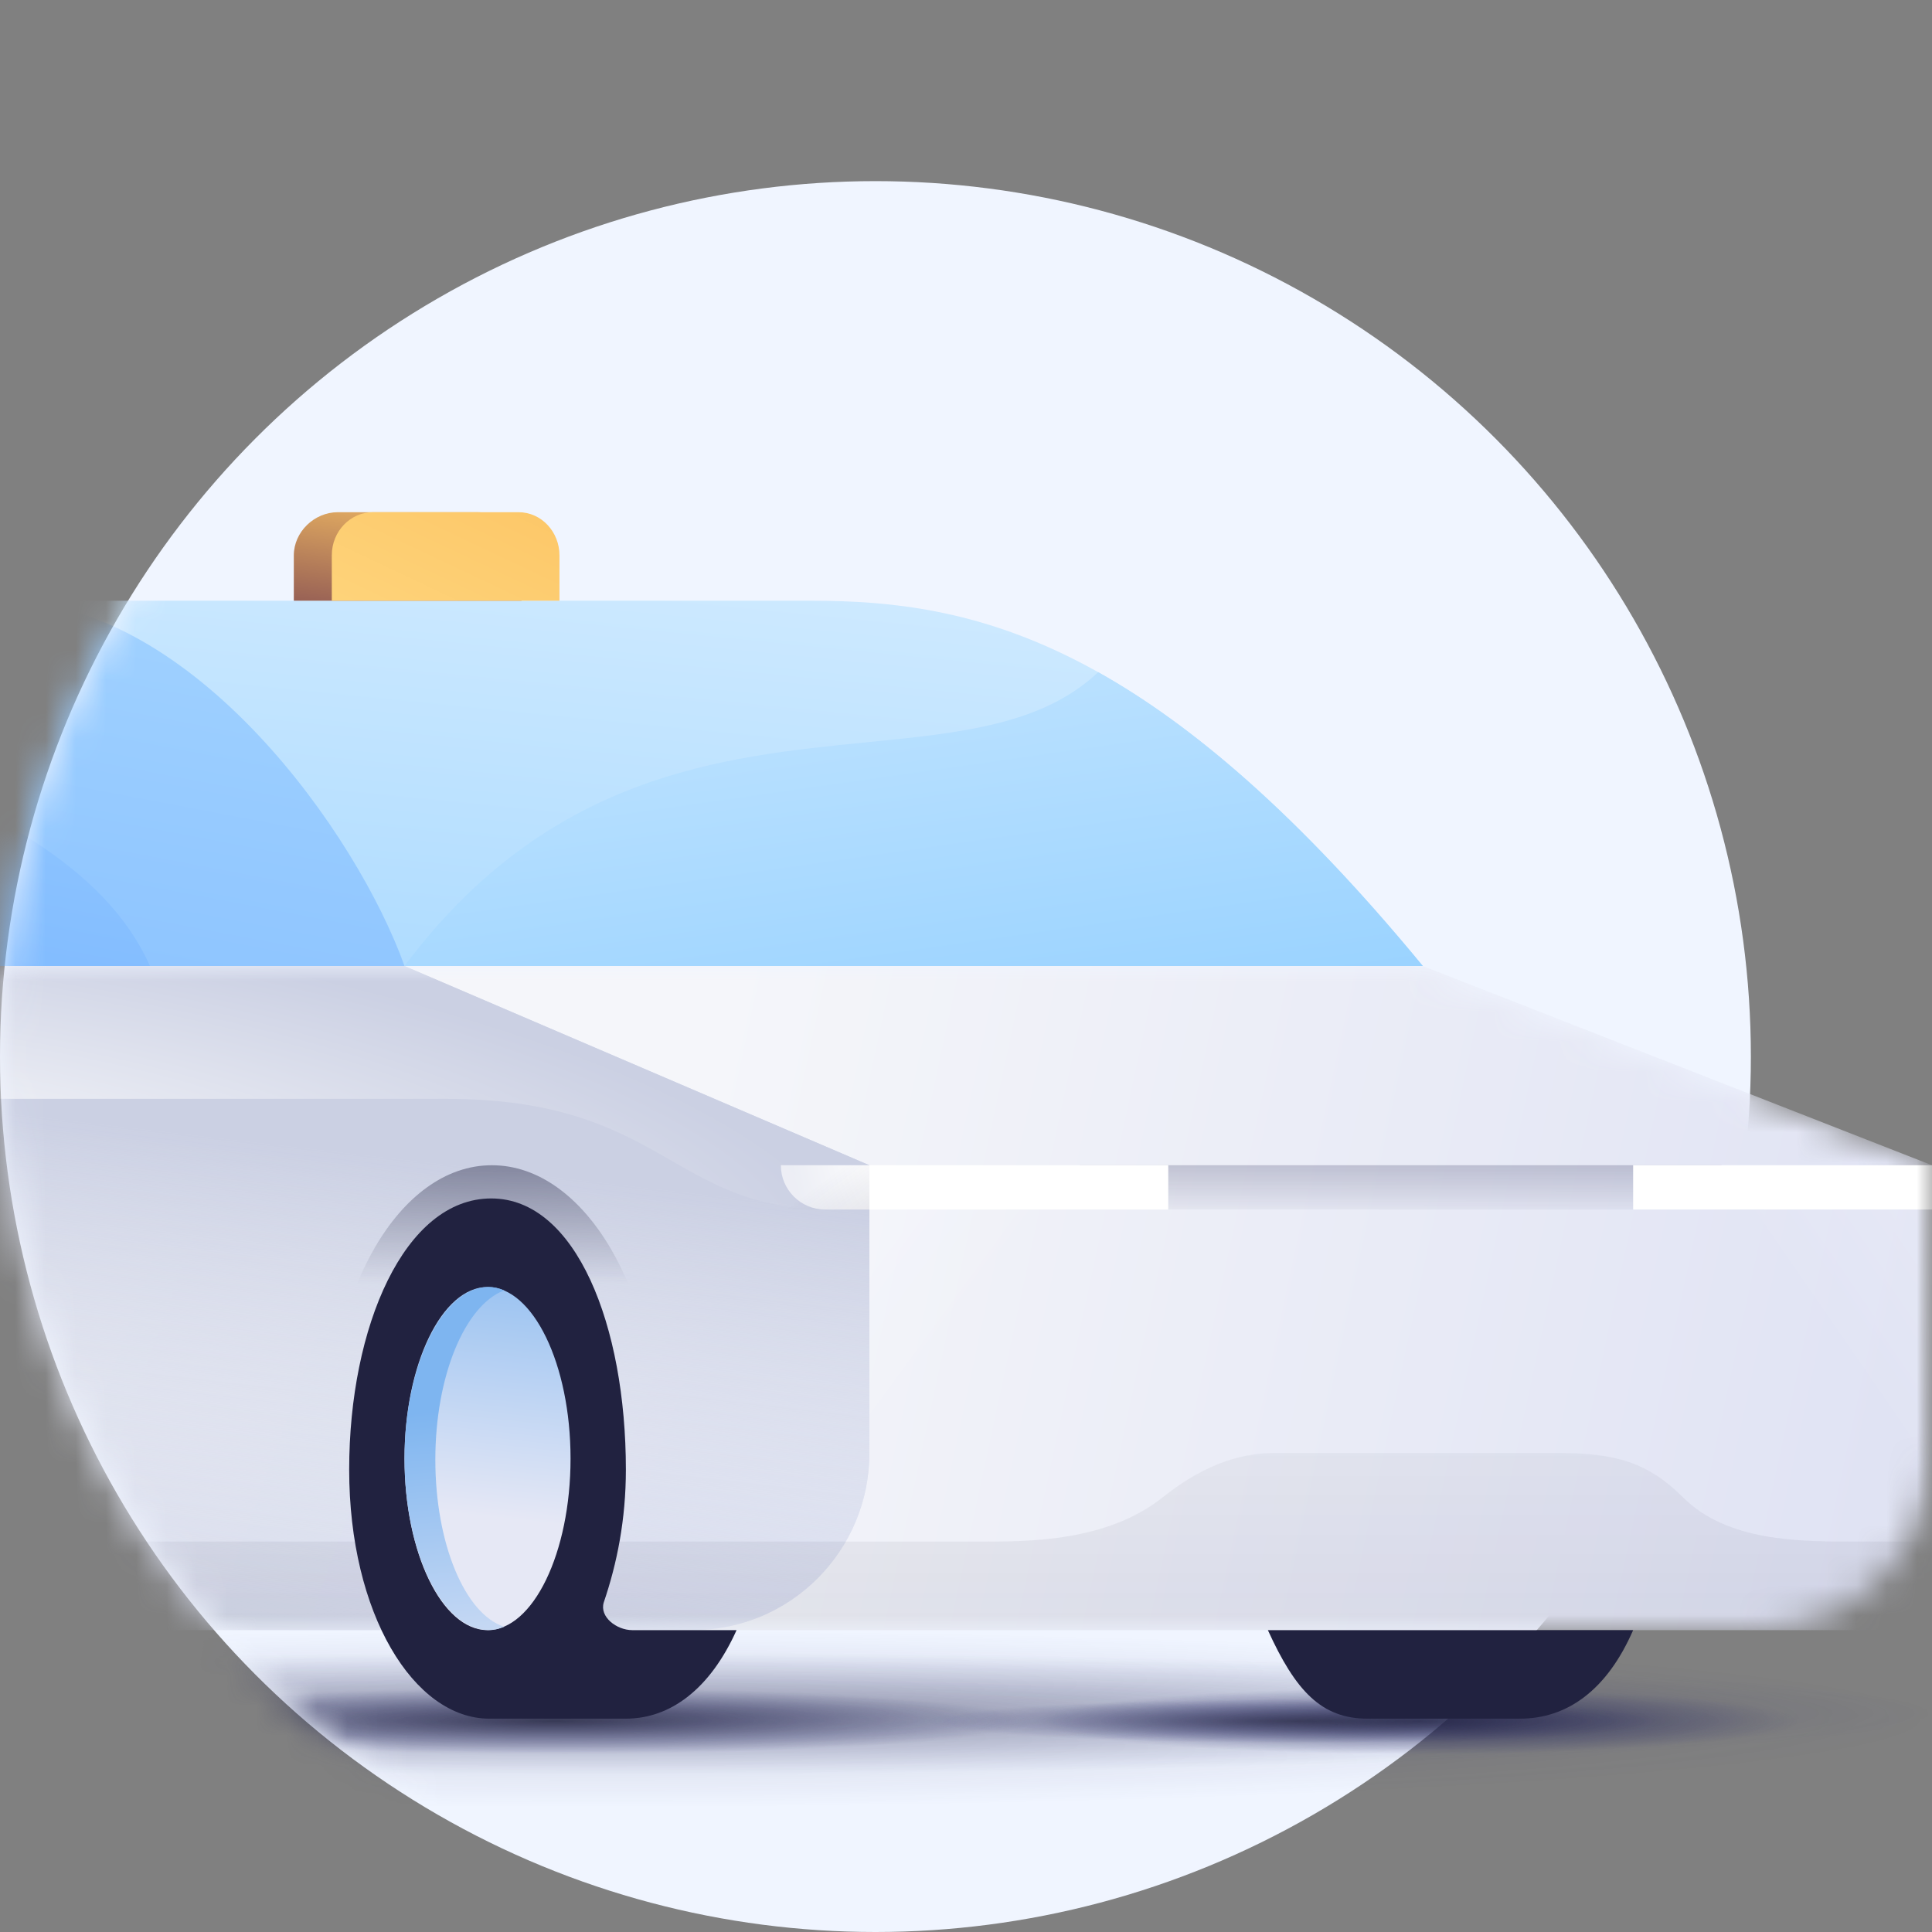 <svg xmlns="http://www.w3.org/2000/svg" viewBox="0 0 64 64" fill="none"><rect x="0" y="0" width="64" height="64" fill="#808080" stroke="none"/><circle cx="29" cy="35" r="29" fill="#F0F5FF"/><mask id="mask0" mask-type="alpha" maskUnits="userSpaceOnUse" x="0" y="0" width="64" height="64"><path fill-rule="evenodd" clip-rule="evenodd" d="M0 0H30H64V15V64H30V63.983C29.668 63.994 29.335 64 29 64C12.984 64 0 51.016 0 35C0 27.246 3.043 20.203 8 15H0V0Z" fill="#C4C4C4"/></mask><g mask="url(#mask0)"><path opacity="0.75" d="M20 59.867C44.3 59.867 64 58.553 64 56.933C64 55.313 44.3 54 20 54C-4.301 54 -24 55.313 -24 56.933C-24 58.553 -4.301 59.867 20 59.867Z" fill="url(#paint0_radial)"/><path opacity="0.75" d="M20 58.767C44.3 58.767 64 57.864 64 56.75C64 55.636 44.3 54.733 20 54.733C-4.301 54.733 -24 55.636 -24 56.75C-24 57.864 -4.301 58.767 20 58.767Z" fill="url(#paint1_radial)"/><path opacity="0.8" d="M46.95 58.107C53.936 58.107 59.6 57.614 59.6 57.007C59.6 56.399 53.936 55.907 46.95 55.907C39.964 55.907 34.3 56.399 34.3 57.007C34.3 57.614 39.964 58.107 46.95 58.107Z" fill="url(#paint2_radial)"/><path opacity="0.8" d="M-10.25 58.4C-2.656 58.4 3.5 57.743 3.5 56.933C3.5 56.123 -2.656 55.467 -10.25 55.467C-17.844 55.467 -24 56.123 -24 56.933C-24 57.743 -17.844 58.4 -10.25 58.4Z" fill="url(#paint3_radial)"/><path opacity="0.8" d="M18.35 58.107C27.058 58.107 34.117 57.614 34.117 57.007C34.117 56.399 27.058 55.907 18.35 55.907C9.642 55.907 2.583 56.399 2.583 57.007C2.583 57.614 9.642 58.107 18.35 58.107Z" fill="url(#paint4_radial)"/><path opacity="0.64" d="M42.99 57.74C49.774 57.74 55.273 57.412 55.273 57.007C55.273 56.602 49.774 56.273 42.99 56.273C36.206 56.273 30.706 56.602 30.706 57.007C30.706 57.412 36.206 57.74 42.99 57.74Z" fill="url(#paint5_radial)"/><path opacity="0.64" d="M-9.26 57.74C-2.476 57.74 3.023 57.412 3.023 57.007C3.023 56.602 -2.476 56.273 -9.26 56.273C-16.044 56.273 -21.544 56.602 -21.544 57.007C-21.544 57.412 -16.044 57.74 -9.26 57.74Z" fill="url(#paint6_radial)"/><path d="M26.889 19.9H-2L13.4 32H47.133C38.176 21.132 32.205 19.9 26.889 19.9Z" fill="url(#paint7_linear)"/><path d="M36.378 22.266C34.538 24.01 31.819 24.28 28.721 24.588C23.899 25.068 18.162 25.639 13.4 32H47.133C42.985 26.967 39.477 24 36.378 22.266Z" fill="url(#paint8_linear)"/><path d="M0.176 19.9C0.176 19.9 -0.717 19.9 -1.944 19.9C-12.267 19.9 -16.3 25.4 -21.433 32H-13.623H11.037H13.4C11.838 27.631 6.425 19.975 0.176 19.9Z" fill="url(#paint9_linear)"/><path d="M-21.433 32L4.967 32C3.492 28.684 -0.305 26.921 -3.7 25.343C-6.404 24.088 -8.853 22.95 -9.673 21.241C-14.596 23.2 -17.625 27.098 -21.085 31.552C-21.201 31.701 -21.317 31.85 -21.433 32Z" fill="url(#paint10_linear)"/><mask id="mask1" mask-type="alpha" maskUnits="userSpaceOnUse" x="-24" y="32" width="88" height="22"><path fill-rule="evenodd" clip-rule="evenodd" d="M13.4 54H-17.4C-18.56 54 -20.895 51.871 -22.453 50.308C-23.473 49.284 -24 47.883 -24 46.438V38.594C-24 36.921 -23.523 35.283 -22.624 33.871L-21.433 32H13.4H47.133L64 38.6V48.133C64 51.373 61.373 54 58.133 54H22.947H13.4Z" fill="url(#paint11_linear)"/></mask><g mask="url(#mask1)"><path d="M64 54V38.6L47.133 32H13.4L21.833 54H64Z" fill="url(#paint12_linear)"/><path d="M28.8 48.133C28.8 51.373 26.187 54 22.947 54C10.834 54 -15.983 54 -17.4 54C-19.233 54 -24 48.683 -24 48.683C-24 42.083 -24 36.033 -24 36.033L-21.433 32H13.4L28.8 38.6V48.133Z" fill="url(#paint13_linear)"/><path d="M28.8 48.133C28.8 51.373 26.187 54 22.947 54C10.834 54 -15.983 54 -17.4 54C-19.233 54 -24 48.683 -24 48.683C-24 42.083 -24 36.033 -24 36.033L-21.433 32H13.4L28.8 38.6V48.133Z" fill="url(#paint14_linear)"/><path opacity="0.08" fill-rule="evenodd" clip-rule="evenodd" d="M55.75 49.6C57.217 51.067 59.6 51.067 61.433 51.067H64V54H-24V51.067H32.54C34.08 51.067 36.683 51.067 38.517 49.6C40.039 48.382 41.303 48.133 42.22 48.133H51.643C53.513 48.133 54.596 48.446 55.75 49.6Z" fill="url(#paint15_linear)"/><path opacity="0.9" d="M28.8 38.6L13.4 32H-21.433C-19.417 34.017 -15.75 36.4 -11.533 36.4H14.757C22.017 36.4 22.2 40.067 27.517 40.067C28.983 40.067 28.8 40.067 28.8 40.067C28.8 37.83 28.8 39.333 28.8 38.6Z" fill="url(#paint16_radial)"/></g><path d="M35.767 38.6H57.033L54.1 40.067H38.7L35.767 38.6Z" fill="url(#paint17_linear)"/><path d="M64 38.6H54.1V40.067H64V38.6Z" fill="white"/><path d="M38.7 40.067H28.8C28.8 40.067 28.8 39.407 28.8 38.6H38.7V40.067Z" fill="white"/><path d="M28.8 40.067H27.333C26.523 40.067 25.867 39.41 25.867 38.6V38.6H28.8V40.067Z" fill="url(#paint18_radial)"/><rect x="25.867" y="38.6" width="2.933" height="1.467" fill="url(#paint19_linear)"/><path opacity="0.24" d="M34.667 40.067L31.037 51.067H28.8V40.067H34.667Z" fill="url(#paint20_linear)"/><path opacity="0.24" d="M58.133 40.067L62.093 51.067H64V40.067H58.133Z" fill="url(#paint21_linear)"/><path opacity="0.64" d="M21.833 51.066C21.833 50.333 21.833 48.655 21.833 47.963C21.833 42.789 19.376 38.6 16.294 38.6C13.213 38.6 10.833 42.789 10.833 47.963C10.833 48.655 10.833 50.333 10.833 51.066" fill="url(#paint22_linear)"/><path d="M20.943 54C20.429 54 19.853 53.564 20 53.083C20.441 51.789 20.733 50.333 20.733 48.683C20.733 43.913 19.083 39.7 16.273 39.7C13.4 39.7 11.567 43.95 11.567 48.683C11.567 53.454 13.704 56.933 16.21 56.933H20.733C22.204 56.933 23.517 55.96 24.4 54H20.943Z" fill="#212240"/><path d="M42 54C42.917 56.017 43.774 56.933 45.3 56.933H50.354C51.9 56.933 53.225 56.007 54.1 54H42Z" fill="#212240"/><path d="M13.4 48.317C13.4 51.441 14.641 54 16.15 54C17.659 54 18.9 51.441 18.9 48.317C18.9 45.193 17.659 42.633 16.15 42.633C14.641 42.633 13.4 45.193 13.4 48.317Z" fill="url(#paint23_linear)"/><path d="M14.421 48.354C14.421 45.569 15.407 43.236 16.7 42.746C16.53 42.671 16.36 42.633 16.19 42.633C14.683 42.633 13.4 45.193 13.4 48.317C13.4 51.441 14.659 54 16.19 54C16.36 54 16.53 53.962 16.7 53.887C15.407 53.473 14.421 51.139 14.421 48.354Z" fill="url(#paint24_linear)"/><path d="M17.276 18.397C17.276 17.59 16.644 16.967 15.815 16.967H11.195C10.405 16.967 9.733 17.627 9.733 18.397V19.9H17.276V18.397Z" fill="url(#paint25_linear)"/><path d="M18.533 18.397C18.533 17.627 17.945 16.967 17.172 16.967H12.352C11.616 16.967 10.991 17.59 10.991 18.397V19.9H18.533V18.397Z" fill="url(#paint26_linear)"/></g><defs><radialGradient id="paint0_radial" cx="0" cy="0" r="1" gradientUnits="userSpaceOnUse" gradientTransform="translate(19.996 56.94) rotate(90) scale(2.933 44)"><stop stop-color="#212240" stop-opacity="0.23"/><stop offset="1" stop-color="#23266A" stop-opacity="0"/></radialGradient><radialGradient id="paint1_radial" cx="0" cy="0" r="1" gradientUnits="userSpaceOnUse" gradientTransform="translate(19.996 56.756) rotate(90) scale(2.017 44)"><stop stop-color="#212240" stop-opacity="0.51"/><stop offset="1" stop-color="#23266A" stop-opacity="0"/></radialGradient><radialGradient id="paint2_radial" cx="0" cy="0" r="1" gradientUnits="userSpaceOnUse" gradientTransform="translate(46.952 57.014) rotate(90) scale(1.1 12.65)"><stop stop-color="#212240"/><stop offset="1" stop-color="#23266A" stop-opacity="0"/></radialGradient><radialGradient id="paint3_radial" cx="0" cy="0" r="1" gradientUnits="userSpaceOnUse" gradientTransform="translate(-10.251 56.941) rotate(90) scale(1.467 13.75)"><stop stop-color="#212240"/><stop offset="1" stop-color="#23266A" stop-opacity="0"/></radialGradient><radialGradient id="paint4_radial" cx="0" cy="0" r="1" gradientUnits="userSpaceOnUse" gradientTransform="translate(18.348 57.013) rotate(90) scale(1.1 15.766)"><stop stop-color="#212240"/><stop offset="1" stop-color="#23266A" stop-opacity="0"/></radialGradient><radialGradient id="paint5_radial" cx="0" cy="0" r="1" gradientUnits="userSpaceOnUse" gradientTransform="translate(42.987 57.014) rotate(90) scale(0.733 12.266)"><stop stop-color="#212240"/><stop offset="1" stop-color="#23266A" stop-opacity="0"/></radialGradient><radialGradient id="paint6_radial" cx="0" cy="0" r="1" gradientUnits="userSpaceOnUse" gradientTransform="translate(-9.265 57.014) rotate(90) scale(0.733 12.266)"><stop stop-color="#212240"/><stop offset="1" stop-color="#23266A" stop-opacity="0"/></radialGradient><linearGradient id="paint7_linear" x1="26.627" y1="-3.362" x2="21.523" y2="47.777" gradientUnits="userSpaceOnUse"><stop stop-color="white"/><stop offset="0.999" stop-color="#8FCEFF"/></linearGradient><linearGradient id="paint8_linear" x1="25.627" y1="-1.805" x2="31.367" y2="38.489" gradientUnits="userSpaceOnUse"><stop stop-color="white"/><stop offset="0.999" stop-color="#8FCEFF"/></linearGradient><linearGradient id="paint9_linear" x1="0.55" y1="7.521" x2="-10.821" y2="67.382" gradientUnits="userSpaceOnUse"><stop stop-color="#B2DEFF"/><stop offset="0.33" stop-color="#93C8FF"/><stop offset="0.766" stop-color="#6FAFFF"/><stop offset="0.999" stop-color="#61A5FF"/></linearGradient><linearGradient id="paint10_linear" x1="-3.933" y1="9.999" x2="-11.407" y2="48.03" gradientUnits="userSpaceOnUse"><stop stop-color="#B2DEFF"/><stop offset="0.33" stop-color="#93C8FF"/><stop offset="0.766" stop-color="#6FAFFF"/><stop offset="0.999" stop-color="#61A5FF"/></linearGradient><linearGradient id="paint11_linear" x1="-20.517" y1="54" x2="14.753" y2="21.548" gradientUnits="userSpaceOnUse"><stop stop-color="#4C4E78"/><stop offset="0.528" stop-color="#393C63"/><stop offset="1" stop-color="#313356"/></linearGradient><linearGradient id="paint12_linear" x1="22.527" y1="39.471" x2="64.463" y2="48.476" gradientUnits="userSpaceOnUse"><stop stop-color="#F5F6FA"/><stop offset="0.998" stop-color="#DFE2F3"/></linearGradient><linearGradient id="paint13_linear" x1="-24" y1="48.545" x2="19.183" y2="64.187" gradientUnits="userSpaceOnUse"><stop stop-color="#CFD4E7"/><stop offset="0.151" stop-color="#DDE0EE"/><stop offset="0.479" stop-color="#D9DDEC"/><stop offset="1" stop-color="#D5DAED"/></linearGradient><linearGradient id="paint14_linear" x1="-0.493" y1="36.767" x2="-2.351" y2="52.711" gradientUnits="userSpaceOnUse"><stop stop-color="#CBD0E3"/><stop offset="1" stop-color="white" stop-opacity="0"/></linearGradient><linearGradient id="paint15_linear" x1="20" y1="54" x2="20" y2="40.8" gradientUnits="userSpaceOnUse"><stop stop-color="#212240"/><stop offset="1" stop-color="#212240" stop-opacity="0"/></linearGradient><radialGradient id="paint16_radial" cx="0" cy="0" r="1" gradientUnits="userSpaceOnUse" gradientTransform="translate(-3.542 38.783) rotate(-84.013) scale(8.664 31.965)"><stop stop-color="white"/><stop offset="1" stop-color="white" stop-opacity="0"/></radialGradient><linearGradient id="paint17_linear" x1="46.394" y1="40.433" x2="46.399" y2="32.55" gradientUnits="userSpaceOnUse"><stop stop-color="#2F315C" stop-opacity="0"/><stop offset="1" stop-color="#2F315C"/></linearGradient><radialGradient id="paint18_radial" cx="0" cy="0" r="1" gradientUnits="userSpaceOnUse" gradientTransform="translate(28.983 38.6) rotate(164.055) scale(2.669 5.339)"><stop stop-color="white" stop-opacity="0.96"/><stop offset="1" stop-color="white" stop-opacity="0.64"/></radialGradient><linearGradient id="paint19_linear" x1="28.983" y1="40.25" x2="27.833" y2="38.693" gradientUnits="userSpaceOnUse"><stop stop-color="#212240" stop-opacity="0.08"/><stop offset="1" stop-color="#212240" stop-opacity="0"/></linearGradient><linearGradient id="paint20_linear" x1="25.317" y1="40.983" x2="31.319" y2="45.381" gradientUnits="userSpaceOnUse"><stop stop-color="white"/><stop offset="1" stop-color="white" stop-opacity="0"/></linearGradient><linearGradient id="paint21_linear" x1="67.667" y1="41.369" x2="61.346" y2="45.73" gradientUnits="userSpaceOnUse"><stop stop-color="white"/><stop offset="1" stop-color="white" stop-opacity="0"/></linearGradient><linearGradient id="paint22_linear" x1="16.337" y1="36.41" x2="16.337" y2="57.241" gradientUnits="userSpaceOnUse"><stop offset="0" stop-color="#212240"/><stop offset="0.294" stop-color="#212240" stop-opacity="0"/></linearGradient><linearGradient id="paint23_linear" x1="15.988" y1="50.242" x2="17.147" y2="39.541" gradientUnits="userSpaceOnUse"><stop offset="0" stop-color="#E6E8F5"/><stop offset="1" stop-color="#7EB5F0"/></linearGradient><linearGradient id="paint24_linear" x1="15.799" y1="57.426" x2="14.967" y2="46.711" gradientUnits="userSpaceOnUse"><stop offset="0" stop-color="#E6E8F5"/><stop offset="1" stop-color="#7EB5F0"/></linearGradient><linearGradient id="paint25_linear" x1="14.003" y1="15.836" x2="13.344" y2="20.661" gradientUnits="userSpaceOnUse"><stop offset="0.001" stop-color="#FCC565"/><stop offset="1" stop-color="#925B54"/></linearGradient><linearGradient id="paint26_linear" x1="16.775" y1="15.09" x2="12.476" y2="24.176" gradientUnits="userSpaceOnUse"><stop offset="0.001" stop-color="#FCC565"/><stop offset="1" stop-color="#FFDA84"/></linearGradient></defs></svg>